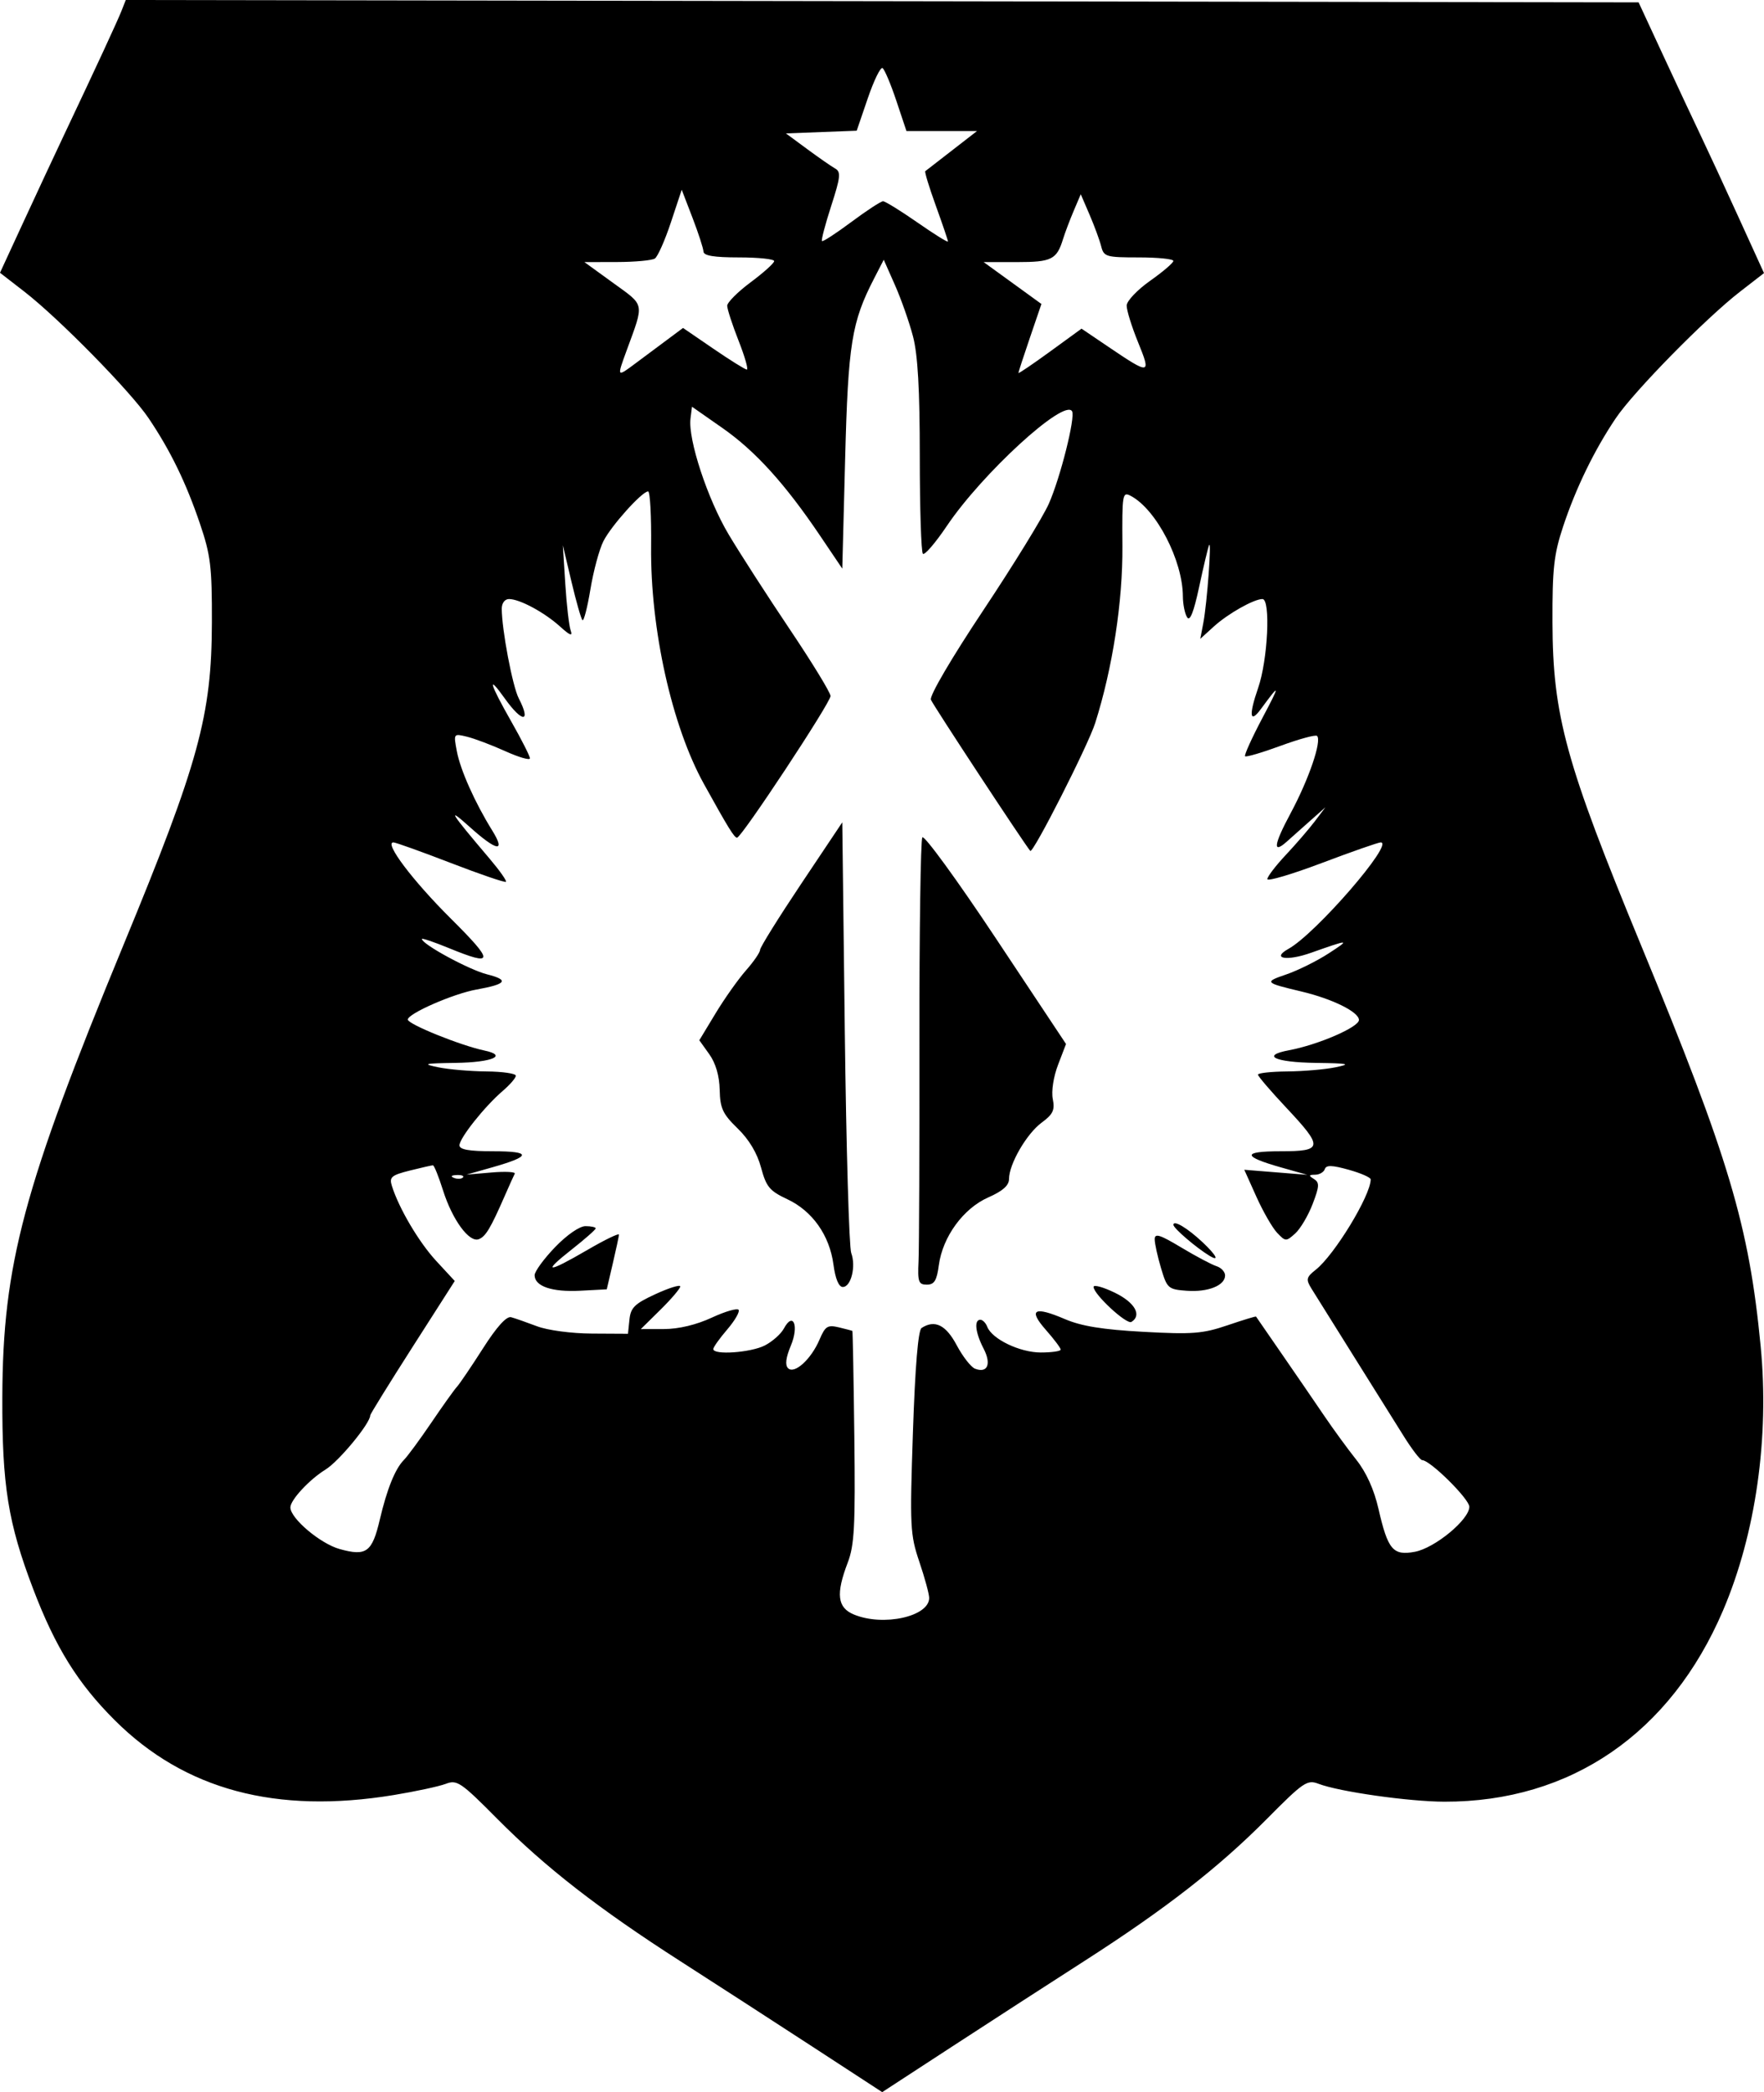<svg width="1508" height="1788" viewBox="0 0 1508 1788" fill="none" xmlns="http://www.w3.org/2000/svg">
<path fill-rule="evenodd" clip-rule="evenodd" d="M103.981 9.011C100.524 17.814 82.961 55.734 54.428 116.011C46.618 132.509 31.179 165.609 20.113 189.562L0 233.121L20.727 249.168C50.192 271.977 111.582 334.482 127.025 357.387C145.664 385.032 158.999 412.409 170.908 447.473C180.063 474.418 181.256 484.257 181.135 531.963C180.939 611.642 170.001 651.502 105.418 807.932C20.081 1014.64 2.393 1080.65 1.988 1193.89C1.719 1269.45 6.874 1301.58 28.312 1357.87C47.357 1407.88 66.522 1438.7 98.203 1470.26C157.851 1529.67 236.069 1550.62 336.581 1534.1C355.352 1531.01 375.385 1526.7 381.099 1524.52C390.723 1520.83 393.956 1523.03 425.267 1554.59C466.348 1595.99 511.906 1631.4 581.576 1676.08C610.522 1694.64 661.2 1727.42 694.19 1748.91L754.175 1788L814.16 1748.91C847.15 1727.42 897.827 1694.64 926.773 1676.08C996.098 1631.63 1041.83 1596.04 1083.02 1554.5C1114.35 1522.91 1117.48 1520.78 1127.19 1524.49C1144.86 1531.25 1204.35 1539.7 1234.75 1539.78C1342.63 1540.04 1428.11 1481.4 1472.99 1376.33C1500.96 1310.86 1512.67 1228.61 1505.14 1150.51C1495.18 1047.28 1478.09 989.975 1402.93 807.932C1338.4 651.618 1327.43 611.686 1327.17 531.963C1327.02 485.977 1328.37 473.818 1336.27 449.973C1347.15 417.14 1362.97 384.612 1381.28 357.439C1396.66 334.606 1458.01 272.125 1487.45 249.32L1508 233.397L1486.26 185.703C1474.3 159.47 1459.78 128.109 1453.99 116.011C1448.2 103.912 1433.86 73.316 1422.13 48.019L1400.8 2.024L754.163 1.012L107.518 0L103.981 9.011ZM766.237 86.058L774.906 112.011H805.053H835.204L813.762 128.645C801.969 137.796 791.726 145.735 791.003 146.291C790.277 146.847 794.344 160.166 800.038 175.888C805.731 191.614 810.389 205.341 810.389 206.4C810.389 207.456 798.652 200.149 784.31 190.162C769.963 180.175 756.724 172.004 754.893 172.004C753.058 172.004 740.868 179.967 727.806 189.702C714.74 199.437 703.433 206.784 702.674 206.032C701.919 205.277 705.469 191.762 710.568 175.996C718.555 151.291 719.017 146.867 713.917 143.996C710.661 142.164 699.867 134.669 689.93 127.337L671.861 114.011L702.12 112.859L732.38 111.707L741.856 83.986C747.068 68.74 752.733 57.13 754.448 58.185C756.162 59.241 761.467 71.784 766.237 86.058ZM601.383 214.999C601.532 218.535 610.402 219.999 631.707 219.999C648.27 219.999 661.822 221.415 661.822 223.147C661.822 224.874 652.788 233.009 641.746 241.22C630.703 249.432 621.669 258.475 621.669 261.314C621.669 264.154 626.054 277.616 631.41 291.231C636.767 304.849 639.927 315.928 638.437 315.86C636.943 315.788 624.066 307.753 609.816 298.002L583.909 280.276L570.666 290.135C563.382 295.554 551.1 304.701 543.37 310.465C527.18 322.531 527.253 322.635 535.717 299.494C550.847 258.107 551.549 261.65 524.253 241.864L499.603 223.998L527.51 223.938C542.856 223.902 557.408 222.555 559.841 220.939C562.27 219.323 568.43 205.437 573.525 190.082L582.784 162.165L591.984 186.083C597.039 199.237 601.271 212.252 601.383 214.999ZM941.373 210.504C943.622 219.427 945.557 219.999 973.444 219.999C989.77 219.999 1003.1 221.347 1003.08 222.999C1003.06 224.65 994.107 232.297 983.193 239.997C972.279 247.696 963.265 257.179 963.16 261.074C963.056 264.966 967.433 279.088 972.885 292.451C984.289 320.407 983.257 320.575 947.705 296.53L924.573 280.88L897.594 300.506C882.757 311.3 870.619 319.516 870.619 318.76C870.619 318.008 875.044 304.429 880.453 288.591L890.286 259.79L865.596 241.892L840.906 223.998H869.322C899.015 223.998 903.356 221.835 908.753 204.349C910.391 199.041 914.471 188.243 917.819 180.351L923.911 166.005L931.447 183.507C935.591 193.134 940.056 205.285 941.373 210.504ZM780.515 287.555C784.619 303.257 786.297 333.002 786.297 390.151C786.297 434.418 787.494 471.83 788.959 473.29C790.425 474.746 799.652 464.015 809.47 449.437C839.669 404.598 909.66 340.485 916.458 351.44C919.506 356.351 906.5 408.173 896.606 430.539C891.603 441.85 866.371 482.853 840.536 521.66C813.405 562.416 794.509 594.652 795.794 597.988C797.504 602.431 875.699 721.342 880.758 727.201C883.043 729.845 930.203 636.999 936.246 617.953C951.09 571.199 959.856 514.289 959.518 466.891C959.197 421.888 959.519 419.992 966.786 423.868C988.549 435.47 1011.06 478.957 1011.22 509.694C1011.25 516.441 1012.87 524.476 1014.83 527.548C1017.26 531.375 1020.5 523.196 1025.13 501.551C1028.84 484.181 1032.65 468.171 1033.59 465.971C1035.96 460.459 1031.91 515.437 1028.7 532.291L1026.1 545.962L1037.7 535.419C1049.74 524.476 1071.89 511.966 1079.22 511.966C1086.36 511.966 1083.86 563.964 1075.56 587.913C1067.41 611.43 1068.39 618.917 1077.91 605.947C1094.45 583.433 1094.64 584.429 1079.35 613.318C1070.22 630.564 1063.49 645.414 1064.39 646.318C1065.3 647.218 1079.01 643.183 1094.88 637.351C1110.74 631.52 1124.7 627.736 1125.92 628.944C1130.13 633.132 1118.86 666.076 1103.36 694.945C1088.72 722.19 1087.71 730.453 1100.42 718.942C1103.46 716.194 1112.05 708.543 1119.51 701.944L1133.06 689.945L1123.98 701.944C1118.98 708.543 1107.82 721.486 1099.16 730.705C1090.51 739.923 1083.43 749.194 1083.43 751.306C1083.43 753.414 1104.39 747.223 1130 737.54C1155.61 727.861 1178.27 719.942 1180.34 719.942C1192.44 719.942 1124.85 797.941 1101.53 810.887C1086.43 819.282 1099.91 821.662 1120.77 814.283C1153.98 802.544 1154.68 802.576 1135.63 814.927C1125.69 821.37 1109.43 829.421 1099.49 832.821C1080.48 839.32 1080.97 839.864 1112.62 847.387C1139.14 853.691 1161.73 864.881 1161.73 871.716C1161.73 877.824 1126.81 892.926 1101.96 897.57C1077.59 902.125 1089.78 907.888 1124.83 908.38C1153.13 908.776 1155.47 909.3 1141.65 912.148C1132.82 913.968 1114.3 915.563 1100.5 915.687C1086.7 915.815 1075.4 917.039 1075.4 918.411C1075.4 919.779 1086.24 932.442 1099.49 946.552C1131.52 980.652 1131.1 983.912 1094.67 983.912C1061.6 983.912 1061.86 988.299 1095.51 997.818L1117.56 1004.05L1090.64 1001.89L1063.71 999.722L1074.08 1022.82C1079.79 1035.51 1087.78 1049.39 1091.83 1053.65C1098.96 1061.14 1099.48 1061.15 1107.24 1054.16C1111.65 1050.18 1118.34 1038.89 1122.11 1029.07C1127.96 1013.81 1128.13 1010.69 1123.26 1007.62C1118.57 1004.67 1118.74 1004.02 1124.26 1003.97C1127.93 1003.94 1131.66 1001.78 1132.53 999.178C1133.73 995.582 1138.63 995.706 1152.94 999.698C1163.3 1002.59 1171.77 1006.29 1171.77 1007.94C1171.77 1021.63 1140.87 1072.44 1124.83 1085.14C1116.7 1091.57 1116.28 1093.36 1121.05 1101.14C1124 1105.95 1139.96 1131.49 1156.52 1157.89C1173.08 1184.29 1192.51 1215.34 1199.7 1226.88C1206.88 1238.43 1214.12 1247.88 1215.79 1247.88C1222.55 1247.88 1256.09 1281.06 1256.09 1287.75C1256.09 1298.67 1226.6 1323.02 1209.51 1326.21C1190.84 1329.7 1186.45 1324.52 1178.43 1289.52C1174.65 1272.98 1168 1258.29 1159.41 1247.49C1152.15 1238.36 1139.76 1221.38 1131.88 1209.76C1124.01 1198.14 1107.8 1174.52 1095.88 1157.26C1083.95 1140.01 1074 1125.58 1073.75 1125.19C1073.51 1124.8 1062.49 1128.16 1049.27 1132.66C1028.14 1139.83 1019.38 1140.51 977.427 1138.22C942.586 1136.31 924.429 1133.37 910.379 1127.35C883.994 1116.04 878.666 1119.08 894.125 1136.62C901.071 1144.5 906.757 1152.06 906.757 1153.42C906.757 1154.78 899.08 1155.88 889.692 1155.88C871.808 1155.86 848.017 1144.42 843.953 1133.87C842.689 1130.58 840.038 1127.9 838.067 1127.9C832.55 1127.9 833.799 1138.98 840.846 1152.55C847.692 1165.73 844.259 1173.84 833.558 1169.75C830.105 1168.43 823.029 1159.38 817.838 1149.62C808.586 1132.25 799.07 1127.6 787.827 1134.95C784.9 1136.87 782.322 1167.89 780.439 1223.94C777.717 1304.92 778.042 1311.46 785.936 1334.81C790.554 1348.45 794.328 1362.33 794.328 1365.65C794.328 1381.55 755.146 1390.21 730.051 1379.85C715.788 1373.97 714.403 1362.37 724.734 1335.38C730.4 1320.56 731.263 1304.04 730.348 1227.88C729.749 1178.39 728.995 1137.7 728.669 1137.46C728.344 1137.22 723.14 1135.84 717.109 1134.4C707.497 1132.1 705.465 1133.39 700.598 1144.84C693.451 1161.66 679.1 1174.7 673.679 1169.3C671.009 1166.64 671.8 1160.22 676.057 1150.07C683.204 1133.04 678.116 1120.51 670.106 1135.42C667.628 1140.04 660.321 1146.53 653.872 1149.85C641.85 1156.04 609.494 1158.28 609.788 1152.89C609.876 1151.24 615.22 1143.75 621.665 1136.24C628.11 1128.74 632.51 1121.19 631.446 1119.47C630.378 1117.76 620.067 1120.73 608.523 1126.08C595.268 1132.23 580.223 1135.83 567.675 1135.85L547.807 1135.89L564.663 1119.27C573.931 1110.13 581.516 1101.21 581.516 1099.46C581.516 1097.7 572.027 1100.63 560.435 1105.96C542.551 1114.19 539.162 1117.5 538.098 1127.78L536.837 1139.89L505.975 1139.72C488.489 1139.62 468.147 1136.91 459.048 1133.45C450.214 1130.11 440.277 1126.63 436.964 1125.73C433.017 1124.66 424.717 1133.83 412.872 1152.38C402.934 1167.93 392.896 1182.74 390.567 1185.27C388.238 1187.81 378.4 1201.59 368.703 1215.89C359.006 1230.18 348.466 1244.51 345.278 1247.72C337.817 1255.24 330.819 1272.56 324.691 1298.68C318.142 1326.61 313.195 1330.23 290.32 1323.85C273.773 1319.23 248.244 1297.65 248.244 1288.28C248.244 1281.92 264.526 1264.4 278.314 1255.91C289.758 1248.86 316.504 1216.44 316.504 1209.61C316.504 1208.58 332.762 1182.32 352.63 1151.25L388.756 1094.77L372.96 1077.7C358.111 1061.65 340.933 1032.57 334.983 1013.41C332.678 1005.99 334.617 1004.35 350.293 1000.41C360.167 997.938 369.081 995.91 370.109 995.91C371.133 995.91 375.007 1005.53 378.722 1017.28C386.668 1042.45 401.103 1062.19 409.282 1059.06C415.157 1056.82 419.345 1049.83 431.551 1021.91C435.402 1013.11 439.22 1004.63 440.048 1003.07C440.871 1001.5 431.933 1001.04 420.18 1002.05L398.818 1003.87L420.903 997.61C454.374 988.123 454.619 983.912 421.706 983.912C400.987 983.912 392.795 982.472 392.795 978.824C392.795 972.641 414.394 945.488 429.776 932.338C435.936 927.07 440.979 921.219 440.979 919.339C440.979 917.459 429.688 915.815 415.883 915.687C402.083 915.563 383.56 913.968 374.726 912.148C360.58 909.236 362.351 908.784 389.547 908.38C420.931 907.912 434.414 902.085 414.04 897.797C393.715 893.518 348.627 875.292 348.627 871.352C348.627 866.253 387.575 849.231 407.339 845.691C433.093 841.076 435.546 837.532 416.337 832.689C400.975 828.813 360.673 806.932 360.673 802.468C360.673 801.564 371.064 805.08 383.761 810.284C422.601 826.194 422.838 822.278 385.287 784.934C352.694 752.518 328.141 719.942 336.308 719.942C338.219 719.942 360.291 727.853 385.359 737.524C410.431 747.195 431.648 754.438 432.511 753.622C433.374 752.81 427.05 743.859 418.457 733.74C384.648 693.921 381.348 688.621 401.774 706.943C424.89 727.681 432.599 728.793 420.742 709.687C405.97 685.878 393.558 658.077 390.539 642.027C387.676 626.836 387.692 626.812 399.268 629.632C405.644 631.184 420.348 636.739 431.945 641.979C443.537 647.222 453.025 649.97 453.025 648.086C453.025 646.206 445.798 631.964 436.964 616.434C418.481 583.949 416.092 575.318 431.583 597.004C446.577 617.993 454.318 617.833 443.429 596.756C438.14 586.517 428.933 537.899 428.933 520.197C428.933 515.429 431.551 511.966 435.157 511.966C444.256 511.966 465.356 523.32 478.739 535.419C487.316 543.174 489.729 544.082 487.858 538.854C486.461 534.947 484.381 516.949 483.24 498.859L481.161 465.971L488.489 496.947C492.52 513.985 496.76 528.864 497.913 530.011C499.065 531.163 502.133 519.293 504.731 503.635C507.324 487.98 512.312 469.502 515.809 462.571C522.49 449.337 548.859 419.976 554.063 419.976C555.733 419.976 556.882 441.122 556.617 466.971C555.89 537.551 574.308 620.405 601.737 669.948C622.6 707.627 627.696 715.89 630.073 715.918C633.839 715.958 710.006 600.583 710.006 594.84C710.006 592 694.326 566.343 675.161 537.823C655.992 509.302 632.466 472.806 622.878 456.72C604.865 426.495 588.073 375.489 590.289 357.727L591.554 347.596L617.654 365.838C645.765 385.488 671.198 413.549 701.16 457.972L720.044 485.969L722.498 391.979C725.068 293.674 728.023 275.293 747.244 237.997L755.492 221.999L765.112 243.72C770.405 255.667 777.335 275.393 780.515 287.555ZM684.91 755.338C665.589 784.238 649.776 809.628 649.776 811.767C649.776 813.903 644.344 821.814 637.706 829.345C631.069 836.876 619.38 853.391 611.731 866.037L597.826 889.039L606.33 900.933C611.811 908.6 614.983 919.423 615.248 931.374C615.602 947.244 617.814 952.003 630.587 964.39C640.292 973.801 647.287 985.487 650.595 997.806C655.036 1014.35 657.887 1017.78 673.037 1024.88C694.503 1034.93 709.171 1055.71 712.512 1080.8C714.13 1092.93 717.037 1099.9 720.486 1099.9C727.541 1099.9 731.91 1082.28 727.69 1070.84C725.875 1065.92 723.413 981.104 722.217 882.351L720.044 702.796L684.91 755.338ZM788.486 715.65C787.016 718.018 785.896 795.993 785.988 888.93C786.085 981.864 785.743 1066.9 785.225 1077.9C784.398 1095.54 785.237 1097.9 792.32 1097.9C798.705 1097.9 800.809 1094.49 802.579 1081.28C805.828 1057.02 823.531 1032.74 844.813 1023.37C857.26 1017.88 862.589 1013.14 862.589 1007.56C862.589 994.87 877.658 968.881 890.511 959.419C900.22 952.267 901.895 948.704 899.999 939.253C898.67 932.642 900.586 920.227 904.505 910L911.318 892.234L851.237 801.788C818.195 752.046 789.955 713.283 788.486 715.65ZM395.722 1006.33C394.389 1007.65 390.924 1007.8 388.029 1006.64C384.825 1005.37 385.776 1004.42 390.454 1004.23C394.687 1004.05 397.056 1005 395.722 1006.33ZM1003.12 1046.76C1003.12 1049.7 1022.99 1066.69 1034.24 1073.39C1042.78 1078.47 1039.8 1072.73 1028.22 1061.81C1015.25 1049.59 1003.12 1042.32 1003.12 1046.76ZM474.423 1065.97C464.862 1075.91 457.041 1086.64 457.041 1089.83C457.041 1099.32 471.869 1104.37 496.009 1103.09L518.704 1101.9L523.84 1079.9C526.666 1067.8 529.051 1056.67 529.148 1055.16C529.24 1053.66 517.15 1059.5 502.277 1068.16C467.689 1088.29 462.943 1088.17 488.802 1067.81C500.045 1058.96 509.24 1050.86 509.24 1049.81C509.24 1048.76 505.317 1047.9 500.522 1047.9C495.423 1047.9 484.582 1055.41 474.423 1065.97ZM987.124 1059.2C987.16 1062.88 989.605 1074 992.565 1083.9C997.704 1101.09 998.684 1101.95 1014.44 1103.12C1032.66 1104.47 1047.29 1098.64 1047.29 1090.03C1047.29 1086.96 1043.98 1083.39 1039.94 1082.11C1035.89 1080.83 1022.34 1073.65 1009.82 1066.14C991.336 1055.05 987.076 1053.75 987.124 1059.2ZM934.864 1099.82C934.864 1106.11 963.132 1132.27 967.216 1129.76C976.423 1124.08 970.135 1113.07 952.933 1104.75C942.995 1099.94 934.864 1097.72 934.864 1099.82Z" fill="black"/>
</svg>
